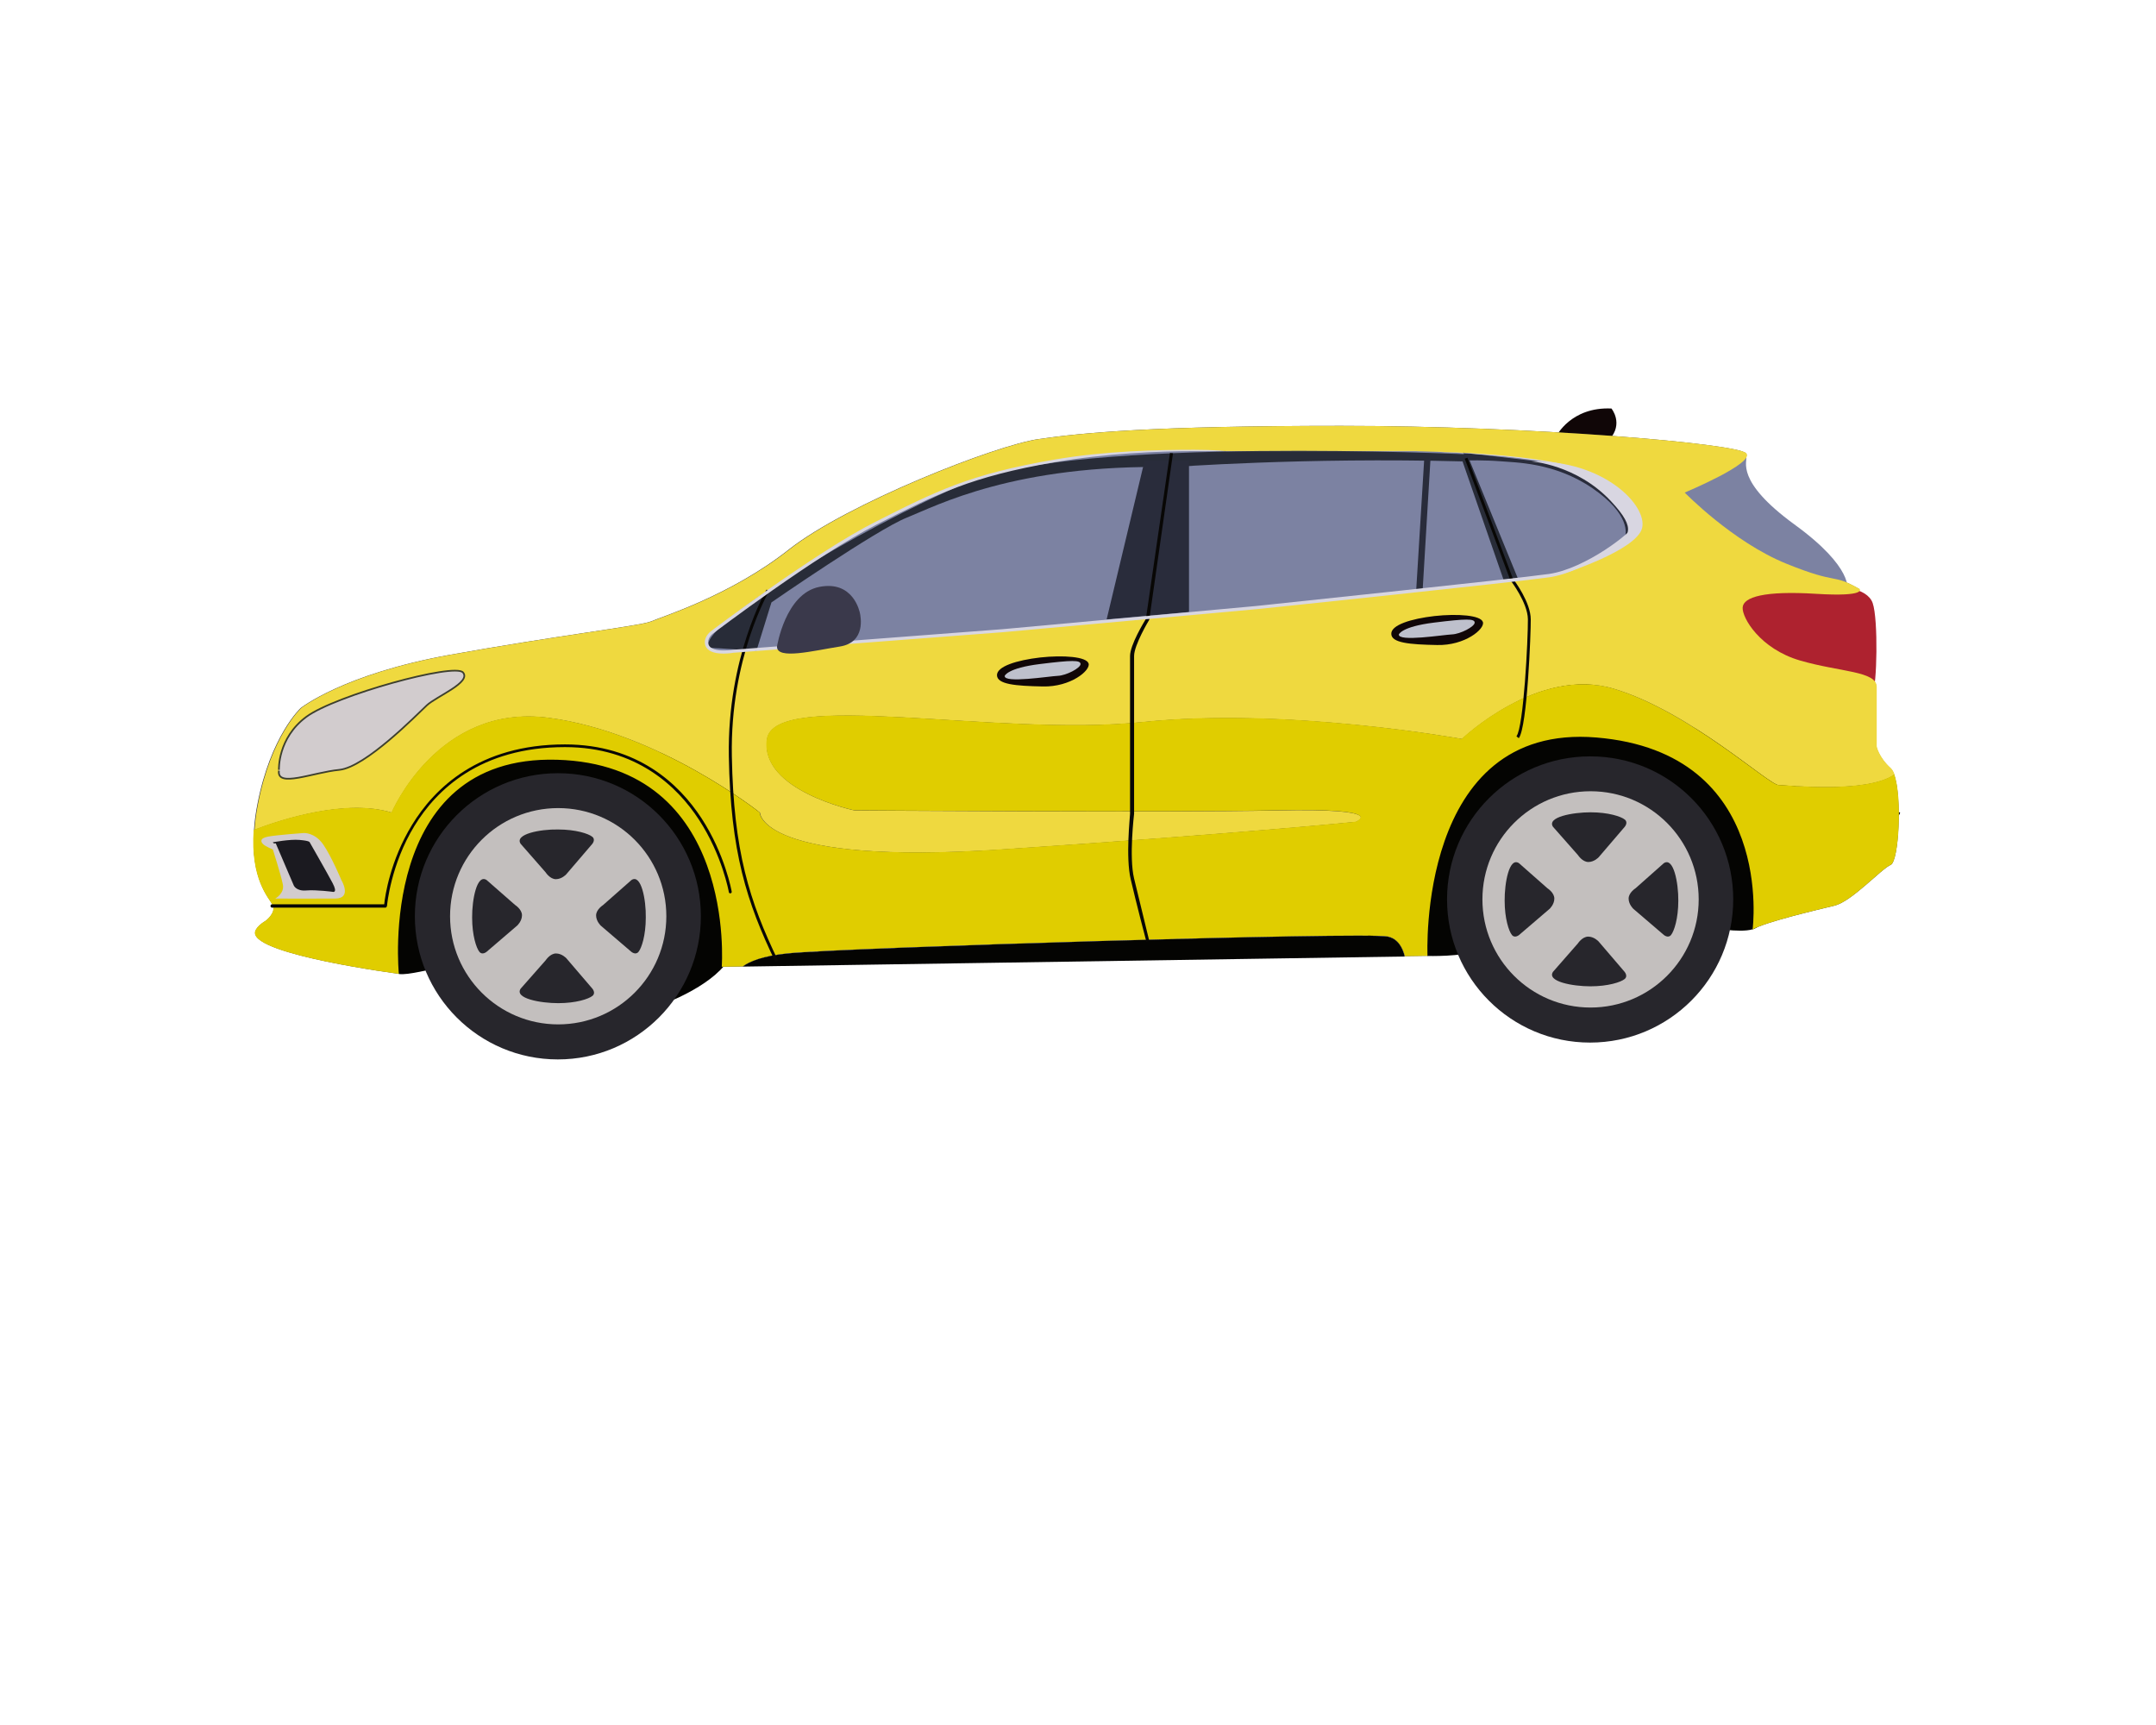 <?xml version="1.0" encoding="utf-8"?>
<!-- Generator: Adobe Illustrator 24.1.2, SVG Export Plug-In . SVG Version: 6.00 Build 0)  -->
<svg version="1.1" id="katman_1" xmlns="http://www.w3.org/2000/svg" xmlns:xlink="http://www.w3.org/1999/xlink" x="0px" y="0px"
	 viewBox="0 0 1280 1024" style="enable-background:new 0 0 1280 1024;" xml:space="preserve">
<style type="text/css">
	.st0{fill:#100607;}
	.st1{fill:#353544;}
	.st2{fill:#040402;}
	.st3{fill:#7C82A2;}
	.st4{fill:#AE222F;}
	.st5{fill:#080705;}
	.st6{fill:#EFD93F;}
	.st7{fill:#E0CD00;}
	.st8{fill:#D2CCCE;stroke:#3D3F2E;stroke-miterlimit:10;}
	.st9{fill:#D2CCCE;}
	.st10{fill:#1B1A20;}
	.st11{fill:#282C38;}
	.st12{fill:#292C3B;}
	.st13{fill:#D8D6E1;}
	.st14{fill:#27262C;}
	.st15{fill:#C3BFBE;}
	.st16{fill:#3A394B;}
	.st17{fill:#BEC0CC;}
</style>
<g>
	<g>
		<path class="st0" d="M924,258.9c0,0,8.6-17.5,32.7-16.4c0,0,7.4,8.9-1.2,18.4C946.9,270.5,924,258.9,924,258.9z"/>
		<path class="st1" d="M1124.5,459.8c-0.6-1.7-1.3-2.9-2.1-3.7c-7.4-6.7-8.5-13.1-8.5-13.1v-35.2c0-9.5-21.8-8.8-45.5-15.7
			c-23.7-6.9-34.5-25.3-34.1-31.5c0.4-6.2,12.9-10,43.5-8.1c30.5,1.9,25.9-2.9,25.9-2.9c-16.9-9.6-11.7-2.1-43.5-15
			c-31.8-12.9-60.3-42.2-60.3-42.2s42.1-17.6,36.5-23.4c-5.6-5.8-127.8-16.2-240.3-16.2c-112.4,0-153.3,4.1-179.3,7.8
			c-26,3.7-113.8,38.3-148.5,65.6c-34.7,27.4-75.8,40-81.9,42.7c-6.1,2.6-56,8.4-119.3,19.8c-63.3,11.4-88.6,31.6-88.6,31.6
			s-17.9,16.5-25.7,57.2c-1.1,5.5-1.7,10.5-2,15.1c-2.1,29.3,9,40.5,11.1,44.4c2.5,4.5-3.8,9.4-3.8,9.4c-6.9,4.1-6.6,7.3-6.6,7.3
			c-0.4,13.2,85.5,24.4,85.5,24.4S223.5,448,330.6,451c107.1,3,97.9,122.9,97.9,122.9l12.5-0.2c4.1-3,11.9-6.2,26.6-7.8
			c32.4-3.4,343.4-12.8,356.4-10c5.8,1.3,8.7,6.5,10.1,11.7l13.4-0.2c0,0-6.4-138.5,100.3-129.6c106.7,8.9,92.7,114,92.7,114
			c7.4-4.5,38.5-11.7,48.7-14.2c10.2-2.5,27.8-21.9,33.3-24.2C1127.3,511.4,1129.3,473,1124.5,459.8z"/>
		<path class="st2" d="M826.7,547.3c0.5,1.7,20.7,20.2,20.7,20.2s21.6,0.5,27.5-3.1c5.8-3.6,143.5-13.3,143.5-13.3
			s19.7,3.5,24.7-0.7c5-4.2,24.8-91.8,24.8-91.8l-141.3-60.4C926.6,398.3,804.1,471.7,826.7,547.3z"/>
		<path class="st3" d="M1029.7,270.9c0,0,6-3,7,0c1,3-7,14.4,28.6,40.4c35.7,25.9,31.4,39.1,31.4,39.1L994,323.6
			C994,323.6,971.5,277.3,1029.7,270.9z"/>
		<path class="st4" d="M1090.1,348.2c0,0,18.3,0,21.7,9.8c3.4,9.8,2.5,49.7,0,52.7c-2.6,3-103.3-36.1-103.3-36.1
			S1029.7,338.5,1090.1,348.2z"/>
		<path class="st2" d="M222.9,547c0,0,9.1,30.5,14.1,31.2c5,0.8,19.5-3.1,24.1-3.8c4.5-0.6,130.6,22.4,130.6,22.4
			s30.1-10.4,40.7-26.8c10.7-16.3,20.4-112.7,20.4-112.7l-114.9-19.7l-53.8,9.7l-39.8,36.2L222.9,547z"/>
		<path class="st5" d="M813,556.7l-1-1.5c0.2-0.1,17.3-11.5,20.9-21.7c0.3-0.9,0.7-2.4,1.3-4.4c3-10.6,10.1-35.5,25.7-58
			c19.6-28.1,45.8-43,77.8-44.3c42.5-1.7,69.2,16,84.1,31.1c14.5,14.7,20.9,29.9,22.2,33c32.4,0.7,80.7-1.1,82.4-9l1.7,0.4
			c-0.4,1.9-1.8,7.8-43.7,9.8c-20.4,1-40.8,0.5-41,0.5l-0.6,0l-0.2-0.6c-0.1-0.2-6.1-16.9-22-33c-14.7-14.8-40.9-32.2-82.8-30.5
			c-49.2,1.9-83.4,35.9-101.9,101.1c-0.6,2.1-1,3.5-1.3,4.5C830.8,544.9,813.7,556.2,813,556.7z"/>
		<g>
			<path class="st6" d="M232.6,482.4c0,0,27.3-64.8,92.9-56.3c65.6,8.5,125.7,56.3,125.7,56.3s0,31.4,143.4,21.9
				c143.4-9.6,210.4-16.4,210.4-16.4s20.5-8.2-46.4-6.8c-66.9,1.4-251.3,0-251.3,0s-56-11.8-51.9-42.1
				c4.1-30.3,136.6-1.3,222.7-10.3c86.1-9,189.9,10,189.9,10s45.1-43.4,90.2-29.8c45.1,13.5,92,57.2,97.9,57.2
				c4.8,0,52.3,5.2,68.7-6.3c-0.6-1.7-1.3-2.9-2.1-3.7c-7.4-6.7-8.5-13.1-8.5-13.1v-35.2c0-9.5-21.8-8.8-45.5-15.7
				c-23.7-6.9-34.5-25.3-34.1-31.5c0.4-6.2,12.9-10,43.5-8.1c30.5,1.9,25.9-2.9,25.9-2.9c-16.9-9.6-11.7-2.1-43.5-15
				c-31.8-12.9-60.3-42.2-60.3-42.2s42.1-17.6,36.5-23.4c-5.6-5.8-127.8-16.2-240.3-16.2c-112.4,0-153.3,4.1-179.3,7.8
				c-26,3.7-113.8,38.3-148.5,65.6c-34.7,27.4-75.8,40-81.9,42.7c-6.1,2.6-56,8.4-119.3,19.8c-63.3,11.4-88.6,31.6-88.6,31.6
				s-17.9,16.5-25.7,57.2c-1.1,5.5-1.7,10.5-2,15.1C167.4,486.4,205.5,474.1,232.6,482.4z"/>
			<path class="st7" d="M1055.9,466c-5.9,0-52.9-43.7-97.9-57.2c-45.1-13.5-90.2,29.8-90.2,29.8s-103.8-19.1-189.9-10
				c-86.1,9-218.6-20-222.7,10.3c-4.1,30.3,51.9,42.1,51.9,42.1s184.4,1.4,251.3,0c66.9-1.4,46.4,6.8,46.4,6.8s-66.9,6.8-210.4,16.4
				c-143.4,9.6-143.4-21.9-143.4-21.9s-60.1-47.8-125.7-56.3c-65.6-8.5-92.9,56.3-92.9,56.3c-27-8.3-65.2,3.9-81.8,10.3
				c-2.1,29.3,9,40.5,11.1,44.4c2.5,4.5-3.8,9.4-3.8,9.4c-6.9,4.1-6.6,7.3-6.6,7.3c-0.4,13.2,85.5,24.4,85.5,24.4
				S223.5,448,330.6,451c107.1,3,97.9,122.9,97.9,122.9l12.5-0.2c4.1-3,11.9-6.2,26.6-7.8c32.4-3.4,343.4-12.8,356.4-10
				c5.8,1.3,8.7,6.5,10.1,11.7l13.4-0.2c0,0-6.4-138.5,100.3-129.6c106.7,8.9,92.7,114,92.7,114c7.4-4.5,38.5-11.7,48.7-14.2
				c10.2-2.5,27.8-21.9,33.3-24.2c4.9-2.1,7-40.5,2.1-53.7C1108.1,471.2,1060.7,466,1055.9,466z"/>
		</g>
		<path class="st2" d="M823.9,556c-13-2.9-324,6.6-356.4,10c-14.7,1.5-22.5,4.7-26.6,7.8l393.1-6C832.7,562.4,829.8,557.2,823.9,556
			z"/>
		<path class="st8" d="M165.6,457c0,0-0.9-18.8,16.3-31.5c17.2-12.7,88-32.2,93-26.3c5,5.9-15.7,14.1-21.5,19.5
			c-5.8,5.4-36.4,36.8-52,38.3c-15.6,1.5-37.2,10.8-35.8,0.5"/>
		<path class="st9" d="M156.3,501.2c-1.4-1.3-2.5-3.6,3-4.6c5.5-1,21-2.1,21-2.1s6.5-0.5,11.6,6.8c5,7.3,10.8,21.2,10.8,21.2
			s6.5,10.8-3.6,10.9s-35.7,0-35.7,0s5.7-3,4.5-8.5c-1.1-5.5-5.9-20.6-5.9-20.6S157.7,502.5,156.3,501.2z"/>
		<path class="st10" d="M163.7,500.6l10.7,25c0,0,1.4,3.5,7.4,3c6-0.5,15.6,0.8,15.6,0.8s3.4,1.1,0-5.3
			c-3.4-6.4-13.6-24.2-13.6-24.2s-0.1-0.8-6-1.3c-5.9-0.5-15.8,1.4-15.8,1.4S162.3,501,163.7,500.6z"/>
		<path class="st3" d="M422.3,375.7c0,0,61.8-46.9,97.9-65.1c36-18.2,56.3-28.3,105.7-36.8c49.4-8.5,102.5-6,102.5-6h111.4
			c0,0,82.9,1.3,102.1,13.4c19.1,12.1,31.7,24.3,29.8,30.2c-1.9,5.9-30.6,27.3-51.8,30.3c-21.3,3.1-173.6,19-173.6,19l-150.9,13.8
			l-159.9,12.2c0,0-13.9,2.5-15.7-3.9C418.5,378.7,422.3,375.7,422.3,375.7z"/>
		<path class="st11" d="M449.1,386.3l8.9-28.7c0,0,62.5-43.2,80.3-50.3c17.8-7.1,64.2-31.9,157.3-30c0,0,78.3-5.9,172.7-3.4
			l24.4,70.4l8.3-1.3l-30-73.3c0,0-231.4-10.8-296.4,16.6c-65,27.4-162.5,86.7-153.6,98.2L449.1,386.3z"/>
		<polygon class="st12" points="679.5,273.6 657,367.7 705.9,363.3 705.9,273.4 		"/>
		<polygon class="st12" points="844.6,350.5 840.8,350.2 845.5,273.3 849.3,272 		"/>
		<path class="st12" d="M871.2,273.3c0,0,10.4-0.2,19.4,0.5c9,0.8,32.3,0.6,54.8,16c22.5,15.4,20.2,27.3,19.2,29.2
			c-1,1.9,3.9-1.4,3.9-1.4l1.1-8.2l-17-22.3l-26.6-11.7l-57.4-6.7L871.2,273.3z"/>
		<path class="st13" d="M909.1,273.9c0,0,26.9,1.8,47.3,23.6c16.2,17.3,10.6,21,0,28.3c-10.6,7.3-29,15-29,15s44.1-13.9,47.5-27.3
			C978.2,300.1,952.1,273,909.1,273.9z"/>
		<g>
			<path class="st14" d="M416.1,543.9c0,46.9-38,85-84.9,85c-46.9,0-84.9-38-84.9-85c0-46.9,38-84.9,84.9-84.9
				C378.1,458.9,416.1,497,416.1,543.9z"/>
			<path class="st15" d="M267.2,543.9c0,35.4,28.7,64.2,64.2,64.2c35.4,0,64.2-28.7,64.2-64.2c0-35.4-28.7-64.2-64.2-64.2
				C295.9,479.7,267.2,508.4,267.2,543.9z"/>
			<g>
				<path class="st14" d="M309.1,500.9l14.8,16.9c0,0,2.6,4.1,6.1,4.1c3.5,0,6.1-2.8,6.1-2.8l15.5-18.1c0,0,2.2-2.6,0-4.3
					c-2.2-1.8-9.7-4.3-20.3-4.3C320.9,492.2,305.3,495.1,309.1,500.9z"/>
				<path class="st14" d="M309.1,586.9L324,570c0,0,2.6-4,6.1-4c3.5,0,6.1,2.8,6.1,2.8l15.5,18.1c0,0,2.2,2.6,0,4.3
					c-2.2,1.8-9.7,4.3-20.3,4.3C320.9,595.5,305.3,592.7,309.1,586.9z"/>
				<path class="st14" d="M374.9,522.4L358,537.3c0,0-4.1,2.6-4.1,6.1c0,3.5,2.8,6.1,2.8,6.1l18.1,15.5c0,0,2.6,2.2,4.3,0
					c1.8-2.2,4.3-9.7,4.3-20.3C383.6,534.2,380.7,518.6,374.9,522.4z"/>
				<path class="st14" d="M288.9,522.4l16.9,14.8c0,0,4.1,2.6,4.1,6.1c0,3.5-2.8,6.1-2.8,6.1L288.9,565c0,0-2.6,2.2-4.3,0
					c-1.8-2.2-4.3-9.7-4.3-20.3C280.2,534.2,283.1,518.6,288.9,522.4z"/>
			</g>
		</g>
		<g>
			<path class="st14" d="M1029,533.9c0,46.9-38,85-85,85c-46.9,0-84.9-38-84.9-85c0-46.9,38-84.9,84.9-84.9
				C991,448.9,1029,486.9,1029,533.9z"/>
			<path class="st15" d="M880.1,533.9c0,35.4,28.7,64.2,64.2,64.2c35.4,0,64.2-28.7,64.2-64.2c0-35.4-28.7-64.2-64.2-64.2
				C908.9,469.7,880.1,498.4,880.1,533.9z"/>
			<g>
				<path class="st14" d="M922,490.8l14.9,16.9c0,0,2.6,4,6.1,4c3.5,0,6.1-2.8,6.1-2.8l15.5-18.1c0,0,2.2-2.6,0-4.3
					c-2.2-1.8-9.7-4.3-20.3-4.3C933.8,482.2,918.2,485,922,490.8z"/>
				<path class="st14" d="M922,576.9l14.8-16.9c0,0,2.6-4,6.1-4c3.5,0,6.1,2.8,6.1,2.8l15.5,18.1c0,0,2.2,2.6,0,4.3
					c-2.2,1.8-9.7,4.3-20.3,4.3C933.8,585.5,918.2,582.7,922,576.9z"/>
				<path class="st14" d="M987.8,512.4L971,527.3c0,0-4.1,2.6-4.1,6.1c0,3.5,2.8,6.1,2.8,6.1l18.1,15.5c0,0,2.6,2.2,4.3,0
					c1.8-2.2,4.3-9.7,4.3-20.3C996.5,524.2,993.6,508.6,987.8,512.4z"/>
				<path class="st14" d="M901.8,512.4l16.9,14.9c0,0,4.1,2.6,4.1,6.1c0,3.5-2.8,6.1-2.8,6.1l-18.1,15.5c0,0-2.6,2.2-4.3,0
					c-1.8-2.2-4.3-9.7-4.3-20.3C893.2,524.2,896,508.6,901.8,512.4z"/>
			</g>
		</g>
		<path class="st5" d="M460.4,571.1c-17.2-35.6-26.7-65.6-27.7-122.2c-1-58.9,22.1-98.5,22.4-98.9l1.5,0.9
			c-0.2,0.4-23.2,39.6-22.1,98c1,56.2,10.4,86.1,27.5,121.5L460.4,571.1z"/>
		<path class="st5" d="M680.6,559c-0.1-0.2-6.3-24-9.3-37c-3.1-12.9-0.4-37.3-0.4-38.9v-93.6c0-6.8,8.4-20.4,9.4-22.1l14.3-98.5
			l1.8,0.2l-14.1,98.8l-0.1,0.2c-0.1,0.1-8.9,14.8-8.9,21.3l0,93.7c0,0.3-3.1,25.6,0,38.4c3.1,12.9,8.9,36.7,9,37L680.6,559z"/>
		<path class="st5" d="M901.7,438.2l-1.4-1.1c4.3-5.6,6.9-57.8,6.8-69.5c-0.1-9.8-10.3-23.1-10.4-23.2l-0.1-0.2l-27-71.9l1.6-0.6
			l27,71.8c1.1,1.4,10.6,14.2,10.6,24.2C908.9,374.7,906.8,431.6,901.7,438.2z"/>
		<path class="st13" d="M429.6,388c-6.1,0-9.9-1.7-10.9-5c-1.3-4.5,2.8-7.8,3-8c0.6-0.5,62.3-47.2,98-65.2
			c36.1-18.3,56-28.3,105.9-36.9c30.5-5.3,62.3-5.9,83.6-5.9c11.6,0,19,0.8,19.1,0.8h111.4c3.4,0,83.4,1,102.5,13.1
			c16.2,10.2,32.6,23.6,30.2,31c-2,6.1-31.2,27.7-52.6,30.8c-21,3-172.1,18.8-173.6,18.9l-150.9,13.7l-159.9,12.2
			C435.4,387.5,432.8,388,429.6,388z M709.3,267.8c-21.2,0-52.9,1.3-83.3,6.6c-49.6,8.6-69.5,18.7-105.4,36.9
			c-35.6,18-97.1,64.6-97.7,65.1c0,0-3.3,2.7-2.3,6c0.9,3.1,5.4,3.7,9.1,3.7c3,0,5.6-0.4,5.6-0.4l159.9-12.2l150.9-13.8
			c1.5-0.2,152.6-16,173.6-19c21.4-3.1,49.5-24.7,51.1-29.7c1.7-5.1-10.4-17.5-29.4-29.6c-18.7-11.8-100.8-13.7-101.6-13.7H728.3
			C728.2,267.8,720.9,267.8,709.3,267.8z"/>
		<path class="st5" d="M228.9,538.8h-67.4c-0.5,0-0.9-0.5-0.9-1c0-0.5,0.4-1,0.9-1h66.6c0.5-5,3.6-26,16.5-47.1
			c13.2-21.7,39.7-47.8,90.8-47.8c43.3,0,67.9,23.7,81,43.7c14.1,21.6,18,43.5,18,43.7c0.1,0.5-0.2,0.9-0.7,1
			c-0.5,0.1-0.9-0.2-1-0.7c0-0.2-3.9-21.8-17.8-43.1c-12.8-19.6-37-43-79.5-43c-50.3,0-76.3,25.4-89.3,46.7
			c-14.1,23.1-16.3,47-16.3,47.3C229.8,537.9,229.4,538.8,228.9,538.8z"/>
		<path class="st16" d="M461.3,383.8c0,0,4.9-31.4,25.1-35.4c20.2-4,24,14.7,24.2,15.9c0.2,1.2,3.8,17-12,19.5
			S461.1,391.8,461.3,383.8z"/>
		<path class="st0" d="M591.9,400.9c-0.2-5.3,11.8-9,25.6-10.6c13.8-1.5,27.6-0.5,28.8,3.6c1.2,4.1-10.7,14-27.2,13.6
			C602.7,407.2,592.1,406.2,591.9,400.9z"/>
		<path class="st17" d="M596.5,401.2c0,0,1.5-4.6,20.8-7c19.3-2.4,24.2-2.4,24.2,0c0,2.4-8.5,6.8-13.5,7
			C623,401.4,595.8,405.8,596.5,401.2z"/>
		<path class="st0" d="M826,376.3c-0.2-5.3,11.8-9,25.6-10.6c13.8-1.5,27.6-0.5,28.8,3.6c1.2,4.1-10.7,14-27.2,13.6
			C836.7,382.6,826.1,381.6,826,376.3z"/>
		<path class="st17" d="M830.5,376.6c0,0,1.5-4.6,20.8-7c19.3-2.4,24.2-2.4,24.2,0c0,2.4-8.5,6.8-13.5,7
			C857.1,376.8,829.9,381.2,830.5,376.6z"/>
	</g>
</g>
</svg>
